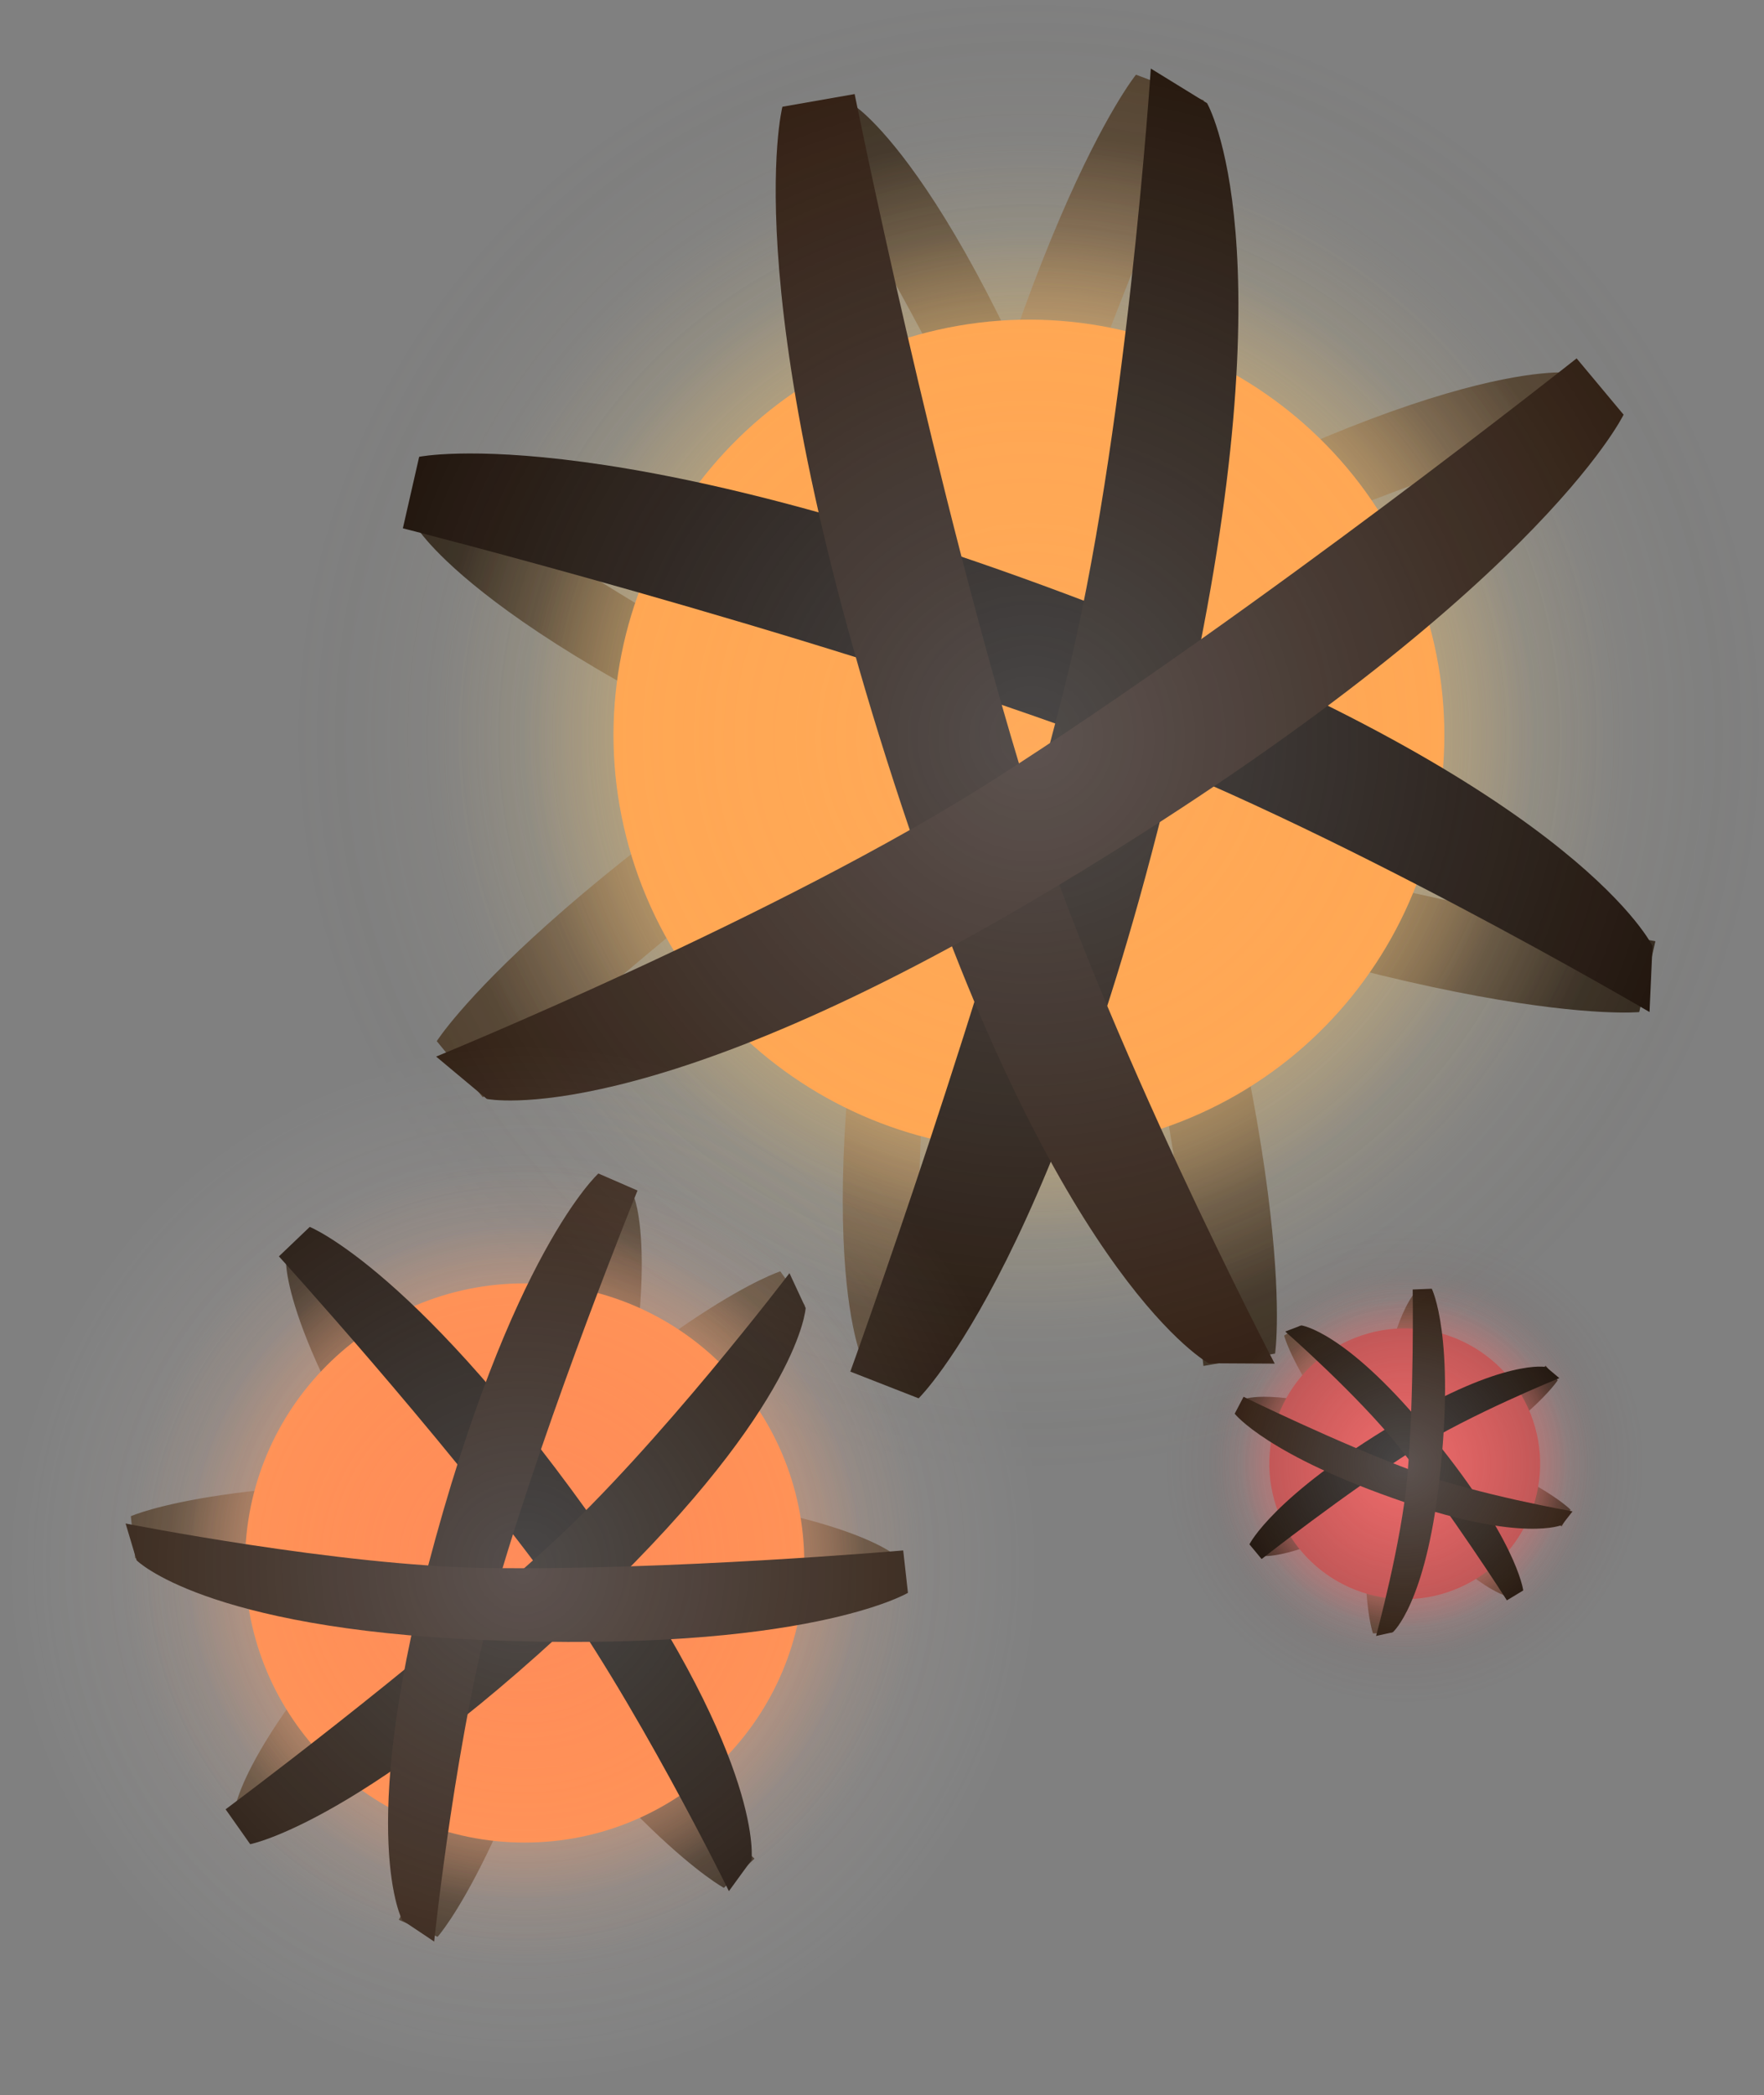 <svg version="1.1" xmlns="http://www.w3.org/2000/svg" xmlns:xlink="http://www.w3.org/1999/xlink" width="204.034" height="242.33" viewBox="0,0,204.034,242.33"><rect x="0" y="0" width="204.034" height="242.33" fill="#808080" stroke="none"/><defs><radialGradient cx="298.585" cy="230.163" r="17.985" gradientUnits="userSpaceOnUse" id="color-1"><stop offset="0" stop-color="#dcb094"/><stop offset="1" stop-color="#50402f"/></radialGradient><radialGradient cx="298.698" cy="230.11" r="18.177" gradientUnits="userSpaceOnUse" id="color-2"><stop offset="0" stop-color="#cca288"/><stop offset="1" stop-color="#3d3124"/></radialGradient><radialGradient cx="298.643" cy="229.996" r="17.985" gradientUnits="userSpaceOnUse" id="color-3"><stop offset="0" stop-color="#ffcbab"/><stop offset="1" stop-color="#544331"/></radialGradient><radialGradient cx="298.77" cy="230.004" r="18.177" gradientUnits="userSpaceOnUse" id="color-4"><stop offset="0" stop-color="#bc957e"/><stop offset="1" stop-color="#33291e"/></radialGradient><radialGradient cx="298.728" cy="230.307" r="27.711" gradientUnits="userSpaceOnUse" id="color-5"><stop offset="0" stop-color="#734545" stop-opacity="0.31"/><stop offset="1" stop-color="#734545" stop-opacity="0"/></radialGradient><radialGradient cx="298.728" cy="230.307" r="22.498" gradientUnits="userSpaceOnUse" id="color-6"><stop offset="0" stop-color="#eb7373" stop-opacity="0.63"/><stop offset="1" stop-color="#eb7373" stop-opacity="0"/></radialGradient><radialGradient cx="298.728" cy="230.307" r="19.046" gradientUnits="userSpaceOnUse" id="color-7"><stop offset="0" stop-color="#ff4f4f"/><stop offset="1" stop-color="#ff4f4f" stop-opacity="0"/></radialGradient><radialGradient cx="195.962" cy="241.114" r="40.169" gradientUnits="userSpaceOnUse" id="color-8"><stop offset="0" stop-color="#dcb094"/><stop offset="1" stop-color="#50402f"/></radialGradient><radialGradient cx="196.1" cy="241.357" r="40.597" gradientUnits="userSpaceOnUse" id="color-9"><stop offset="0" stop-color="#cca288"/><stop offset="1" stop-color="#3d3124"/></radialGradient><radialGradient cx="196.345" cy="241.217" r="40.169" gradientUnits="userSpaceOnUse" id="color-10"><stop offset="0" stop-color="#ffcbab"/><stop offset="1" stop-color="#544331"/></radialGradient><radialGradient cx="196.347" cy="241.5" r="40.597" gradientUnits="userSpaceOnUse" id="color-11"><stop offset="0" stop-color="#bc957e"/><stop offset="1" stop-color="#33291e"/></radialGradient><radialGradient cx="255.181" cy="145.988" r="69.036" gradientUnits="userSpaceOnUse" id="color-12"><stop offset="0" stop-color="#dcb094"/><stop offset="1" stop-color="#50402f"/></radialGradient><radialGradient cx="255.608" cy="146.206" r="69.772" gradientUnits="userSpaceOnUse" id="color-13"><stop offset="0" stop-color="#cca288"/><stop offset="1" stop-color="#3d3124"/></radialGradient><radialGradient cx="255.827" cy="145.772" r="69.036" gradientUnits="userSpaceOnUse" id="color-14"><stop offset="0" stop-color="#ffcbab"/><stop offset="1" stop-color="#544331"/></radialGradient><radialGradient cx="256.098" cy="146.177" r="69.772" gradientUnits="userSpaceOnUse" id="color-15"><stop offset="0" stop-color="#bc957e"/><stop offset="1" stop-color="#33291e"/></radialGradient><radialGradient cx="255.262" cy="146.025" r="84.999" gradientUnits="userSpaceOnUse" id="color-16"><stop offset="0" stop-color="#736445" stop-opacity="0.318"/><stop offset="1" stop-color="#736445" stop-opacity="0"/></radialGradient><radialGradient cx="255.262" cy="146.025" r="69.007" gradientUnits="userSpaceOnUse" id="color-17"><stop offset="0" stop-color="#ebcb73" stop-opacity="0.622"/><stop offset="1" stop-color="#ebcb73" stop-opacity="0"/></radialGradient><radialGradient cx="255.262" cy="146.025" r="58.42" gradientUnits="userSpaceOnUse" id="color-18"><stop offset="0" stop-color="#ffb74f"/><stop offset="1" stop-color="#ffb74f" stop-opacity="0"/></radialGradient><radialGradient cx="255.262" cy="146.025" r="48.039" gradientUnits="userSpaceOnUse" id="color-19"><stop offset="0" stop-color="#ff8c1f"/><stop offset="1" stop-color="#ff9d40"/></radialGradient><radialGradient cx="298.728" cy="230.307" r="15.662" gradientUnits="userSpaceOnUse" id="color-20"><stop offset="0" stop-color="#ea3939"/><stop offset="1" stop-color="#bd4b4b"/></radialGradient><radialGradient cx="196.935" cy="241.778" r="57.219" gradientUnits="userSpaceOnUse" id="color-21"><stop offset="0" stop-color="#735545" stop-opacity="0.306"/><stop offset="1" stop-color="#735545" stop-opacity="0"/></radialGradient><radialGradient cx="196.935" cy="241.778" r="46.454" gradientUnits="userSpaceOnUse" id="color-22"><stop offset="0" stop-color="#ea9d73" stop-opacity="0.629"/><stop offset="1" stop-color="#ea9d73" stop-opacity="0"/></radialGradient><radialGradient cx="196.935" cy="241.778" r="39.327" gradientUnits="userSpaceOnUse" id="color-23"><stop offset="0" stop-color="#ff8c4e"/><stop offset="1" stop-color="#ff8c4e" stop-opacity="0"/></radialGradient><radialGradient cx="196.935" cy="241.778" r="32.339" gradientUnits="userSpaceOnUse" id="color-24"><stop offset="0" stop-color="#ff631f"/><stop offset="1" stop-color="#ff8340"/></radialGradient><radialGradient cx="255.095" cy="145.953" r="70.383" gradientUnits="userSpaceOnUse" id="color-25"><stop offset="0" stop-color="#080504"/><stop offset="1" stop-color="#21150d"/></radialGradient><radialGradient cx="255.291" cy="146.028" r="69.64" gradientUnits="userSpaceOnUse" id="color-26"><stop offset="0" stop-color="#110b08"/><stop offset="1" stop-color="#26180e"/></radialGradient><radialGradient cx="255.264" cy="145.243" r="70.383" gradientUnits="userSpaceOnUse" id="color-27"><stop offset="0" stop-color="#170e0b"/><stop offset="1" stop-color="#332014"/></radialGradient><radialGradient cx="255.353" cy="145.417" r="69.64" gradientUnits="userSpaceOnUse" id="color-28"><stop offset="0" stop-color="#231511"/><stop offset="1" stop-color="#312014"/></radialGradient><radialGradient cx="195.932" cy="241.07" r="40.953" gradientUnits="userSpaceOnUse" id="color-29"><stop offset="0" stop-color="#080504"/><stop offset="1" stop-color="#21150d"/></radialGradient><radialGradient cx="196.003" cy="241.169" r="40.521" gradientUnits="userSpaceOnUse" id="color-30"><stop offset="0" stop-color="#110b08"/><stop offset="1" stop-color="#26180e"/></radialGradient><radialGradient cx="196.241" cy="240.78" r="40.953" gradientUnits="userSpaceOnUse" id="color-31"><stop offset="0" stop-color="#170e0b"/><stop offset="1" stop-color="#332014"/></radialGradient><radialGradient cx="196.229" cy="240.892" r="40.521" gradientUnits="userSpaceOnUse" id="color-32"><stop offset="0" stop-color="#231511"/><stop offset="1" stop-color="#312014"/></radialGradient><radialGradient cx="298.564" cy="230.176" r="18.337" gradientUnits="userSpaceOnUse" id="color-33"><stop offset="0" stop-color="#080504"/><stop offset="1" stop-color="#21150d"/></radialGradient><radialGradient cx="298.611" cy="230.147" r="18.143" gradientUnits="userSpaceOnUse" id="color-34"><stop offset="0" stop-color="#110b08"/><stop offset="1" stop-color="#26180e"/></radialGradient><radialGradient cx="298.445" cy="230.028" r="18.337" gradientUnits="userSpaceOnUse" id="color-35"><stop offset="0" stop-color="#170e0b"/><stop offset="1" stop-color="#332014"/></radialGradient><radialGradient cx="298.495" cy="230.037" r="18.143" gradientUnits="userSpaceOnUse" id="color-36"><stop offset="0" stop-color="#231511"/><stop offset="1" stop-color="#312014"/></radialGradient><radialGradient cx="196.75" cy="242.281" r="60.5" gradientUnits="userSpaceOnUse" id="color-37"><stop offset="0" stop-color="#ffffff" stop-opacity="0.265"/><stop offset="1" stop-color="#ffffff" stop-opacity="0"/></radialGradient><linearGradient x1="136.25" y1="242.281" x2="257.25" y2="242.281" gradientUnits="userSpaceOnUse" id="color-38"><stop offset="0" stop-color="#080808"/><stop offset="1" stop-color="#414141"/></linearGradient><radialGradient cx="255.5" cy="146.382" r="79.75" gradientUnits="userSpaceOnUse" id="color-39"><stop offset="0" stop-color="#ffffff" stop-opacity="0.265"/><stop offset="1" stop-color="#ffffff" stop-opacity="0"/></radialGradient><linearGradient x1="175.75" y1="146.382" x2="335.25" y2="146.382" gradientUnits="userSpaceOnUse" id="color-40"><stop offset="0" stop-color="#080808"/><stop offset="1" stop-color="#414141"/></linearGradient><radialGradient cx="298.75" cy="230.416" r="21.5" gradientUnits="userSpaceOnUse" id="color-41"><stop offset="0" stop-color="#ffffff" stop-opacity="0.265"/><stop offset="1" stop-color="#ffffff" stop-opacity="0"/></radialGradient><linearGradient x1="277.25" y1="230.416" x2="320.25" y2="230.416" gradientUnits="userSpaceOnUse" id="color-42"><stop offset="0" stop-color="#080808"/><stop offset="1" stop-color="#414141"/></linearGradient></defs><g transform="translate(-136.25,-61.003)"><g data-paper-data="{&quot;isPaintingLayer&quot;:true}" fill-rule="nonzero" stroke-linecap="butt" stroke-linejoin="miter" stroke-miterlimit="10" stroke-dasharray="" stroke-dashoffset="0" style="mix-blend-mode: normal"><path d="M295.057,249.923c0,0 -2.032,-5.505 -0.019,-22.028c1.731,-14.208 4.825,-17.314 4.825,-17.314l1.929,-0.413c0,0 -4.041,10.465 -4.755,17.963c-0.892,9.372 0.209,21.723 0.209,21.723z" data-paper-data="{&quot;index&quot;:null}" fill="url(#color-1)" stroke="#676767" stroke-width="0"/><path d="M316.887,237.555c0,0 -10.631,-6.383 -19.452,-9.673c-7.057,-2.632 -18.236,-3.565 -18.236,-3.565l1.214,-1.555c0,0 4.146,-1.427 17.684,3.219c15.744,5.403 19.809,9.635 19.809,9.635z" data-paper-data="{&quot;index&quot;:null}" fill="url(#color-2)" stroke="#676767" stroke-width="0"/><path d="M286.647,214.325c0,0 5.907,10.902 11.83,18.221c4.738,5.854 13.889,12.344 13.889,12.344l-1.836,0.721c0,0 -4.295,-0.879 -13.59,-11.764c-10.808,-12.658 -12.157,-18.37 -12.157,-18.37z" data-paper-data="{&quot;index&quot;:null}" fill="url(#color-3)" stroke="#676767" stroke-width="0"/><path d="M316.424,220.646c0,0 -3.103,4.981 -17.389,13.522c-12.285,7.345 -16.636,6.805 -16.636,6.805l-1.509,-1.27c0,0 10.745,-3.225 17.105,-7.259c7.951,-5.042 17.032,-13.485 17.032,-13.485z" data-paper-data="{&quot;index&quot;:null}" fill="url(#color-4)" stroke="#676767" stroke-width="0"/><path d="M289.917,204.034c14.51,-4.866 30.218,2.952 35.084,17.462c4.866,14.51 -2.952,30.218 -17.462,35.084c-14.51,4.866 -30.218,-2.952 -35.084,-17.462c-4.866,-14.51 2.952,-30.218 17.462,-35.084z" fill="url(#color-5)" stroke="none" stroke-width="0.5"/><path d="M291.575,208.977c11.78,-3.951 24.533,2.396 28.483,14.177c3.951,11.78 -2.396,24.533 -14.177,28.483c-11.78,3.951 -24.533,-2.396 -28.483,-14.177c-3.951,-11.78 2.396,-24.533 14.177,-28.483z" fill="url(#color-6)" stroke="none" stroke-width="0.5"/><path d="M292.672,212.249c9.973,-3.345 20.769,2.029 24.113,12.002c3.345,9.973 -2.029,20.769 -12.002,24.113c-9.973,3.345 -20.769,-2.029 -24.113,-12.002c-3.345,-9.973 2.029,-20.769 12.002,-24.113z" fill="url(#color-7)" stroke="none" stroke-width="0.5"/><path d="M151.385,236.371c0,0 11.944,-5.395 49.071,-3.516c31.927,1.616 39.335,8.019 39.335,8.019l1.225,4.232c0,0 -23.952,-7.353 -40.768,-7.76c-21.021,-0.509 -48.362,3.892 -48.362,3.892z" data-paper-data="{&quot;index&quot;:null}" fill="url(#color-8)" stroke="#676767" stroke-width="0"/><path d="M182.383,283.054c0,0 12.544,-24.69 18.481,-44.861c4.75,-16.136 5.066,-41.19 5.066,-41.19l3.656,2.46c0,0 3.834,9.01 -4.382,39.904c-9.554,35.926 -18.34,45.651 -18.34,45.651z" data-paper-data="{&quot;index&quot;:null}" fill="url(#color-9)" stroke="#676767" stroke-width="0"/><path d="M229.364,212.02c0,0 -23.356,14.88 -38.726,29.229c-12.295,11.479 -25.309,32.89 -25.309,32.89l-1.897,-3.977c0,0 1.281,-9.708 24.065,-32.131c26.496,-26.076 39.007,-29.981 39.007,-29.981z" data-paper-data="{&quot;index&quot;:null}" fill="url(#color-10)" stroke="#676767" stroke-width="0"/><path d="M219.98,279.355c0,0 -11.586,-6.127 -32.868,-36.607c-18.301,-26.21 -17.785,-35.989 -17.785,-35.989l2.592,-3.563c0,0 8.879,23.429 18.869,36.963c12.488,16.917 32.73,35.817 32.73,35.817z" data-paper-data="{&quot;index&quot;:null}" fill="url(#color-11)" stroke="#676767" stroke-width="0"/><path d="M186.77,181.424c0,0 12.014,-19.053 67.029,-51.538c47.309,-27.935 63.998,-25.773 63.998,-25.773l5.767,4.908c0,0 -41.311,12.153 -65.808,27.502c-30.623,19.188 -65.657,51.405 -65.657,51.405z" data-paper-data="{&quot;index&quot;:null}" fill="url(#color-12)" stroke="#676767" stroke-width="0"/><path d="M275.449,218.989c0,0 -5.409,-47.287 -16.009,-81.835c-8.48,-27.637 -31.765,-63.86 -31.765,-63.86l7.572,0.063c0,0 14.035,9.287 31.528,61.368c20.343,60.565 16.959,82.834 16.959,82.834z" data-paper-data="{&quot;index&quot;:null}" fill="url(#color-13)" stroke="#676767" stroke-width="0"/><path d="M275.507,72.621c0,0 -19.39,43.467 -27.832,78.605c-6.753,28.109 -5.124,71.14 -5.124,71.14l-6.488,-3.905c0,0 -7.362,-15.133 4.061,-68.873c13.284,-62.494 27.522,-79.948 27.522,-79.948z" data-paper-data="{&quot;index&quot;:null}" fill="url(#color-14)" stroke="#676767" stroke-width="0"/><path d="M325.853,178.062c0,0 -22.418,2.193 -81.814,-21.345c-51.076,-20.241 -59.602,-34.75 -59.602,-34.75l0.34,-7.565c0,0 34.932,25.181 62.078,35.12c33.935,12.424 80.867,20.343 80.867,20.343z" data-paper-data="{&quot;index&quot;:null}" fill="url(#color-15)" stroke="#676767" stroke-width="0"/><path d="M228.236,65.437c44.507,-14.926 92.688,9.054 107.614,53.562c14.926,44.507 -9.054,92.688 -53.562,107.614c-44.507,14.926 -92.688,-9.054 -107.614,-53.562c-14.926,-44.507 9.054,-92.688 53.562,-107.614z" fill="url(#color-16)" stroke="none" stroke-width="0.5"/><path d="M233.321,80.599c36.134,-12.118 75.249,7.351 87.367,43.484c12.118,36.134 -7.351,75.249 -43.484,87.367c-36.134,12.118 -75.249,-7.351 -87.367,-43.484c-12.118,-36.134 7.351,-75.249 43.484,-87.367z" fill="url(#color-17)" stroke="none" stroke-width="0.5"/><path d="M236.687,90.637c30.59,-10.259 63.705,6.223 73.963,36.813c10.259,30.59 -6.223,63.705 -36.813,73.963c-30.59,10.259 -63.705,-6.223 -73.963,-36.813c-10.259,-30.59 6.223,-63.705 36.813,-73.963z" fill="url(#color-18)" stroke="none" stroke-width="0.5"/><path d="M239.987,100.479c25.154,-8.436 52.385,5.117 60.82,30.272c8.436,25.154 -5.117,52.385 -30.272,60.82c-25.154,8.436 -52.385,-5.117 -60.82,-30.272c-8.436,-25.154 5.117,-52.385 30.272,-60.82z" fill="url(#color-19)" stroke="none" stroke-width="0.5"/><path d="M293.748,215.458c8.201,-2.75 17.078,1.668 19.829,9.869c2.75,8.201 -1.668,17.078 -9.869,19.829c-8.201,2.75 -17.078,-1.668 -19.829,-9.869c-2.75,-8.201 1.668,-17.078 9.869,-19.829z" fill="url(#color-20)" stroke="none" stroke-width="0.5"/><path d="M139.716,241.778c0,-31.601 25.618,-57.219 57.219,-57.219c31.601,0 57.219,25.618 57.219,57.219c0,31.601 -25.618,57.219 -57.219,57.219c-31.601,0 -57.219,-25.618 -57.219,-57.219z" fill="url(#color-21)" stroke="none" stroke-width="0.5"/><path d="M150.482,241.778c0,-25.656 20.798,-46.454 46.454,-46.454c25.656,0 46.454,20.798 46.454,46.454c0,25.656 -20.798,46.454 -46.454,46.454c-25.656,0 -46.454,-20.798 -46.454,-46.454z" fill="url(#color-22)" stroke="none" stroke-width="0.5"/><path d="M157.608,241.778c0,-21.72 17.607,-39.327 39.327,-39.327c21.72,0 39.327,17.607 39.327,39.327c0,21.72 -17.607,39.327 -39.327,39.327c-21.72,0 -39.327,-17.607 -39.327,-39.327z" fill="url(#color-23)" stroke="none" stroke-width="0.5"/><path d="M164.597,241.778c0,-17.86 14.478,-32.339 32.339,-32.339c17.86,0 32.339,14.478 32.339,32.339c0,17.86 -14.478,32.339 -32.339,32.339c-17.86,0 -32.339,-14.478 -32.339,-32.339z" fill="url(#color-24)" stroke="none" stroke-width="0.5"/><path d="M184.733,113.838c0,0 23.058,-4.734 82.974,19.01c51.523,20.418 59.68,37.577 59.68,37.577l-0.343,7.631c0,0 -37.165,-21.84 -64.549,-31.866c-34.232,-12.533 -79.647,-24.082 -79.647,-24.082z" fill="url(#color-25)" stroke="#676767" stroke-width="0"/><path d="M234.603,219.646c0,0 15.969,-44.056 24.84,-79.414c7.096,-28.285 9.917,-71.3 9.917,-71.3l6.505,4.005c0,0 9.609,16.389 -2.456,70.482c-14.031,62.904 -30.905,79.316 -30.905,79.316z" data-paper-data="{&quot;index&quot;:null}" fill="url(#color-26)" stroke="#676767" stroke-width="0"/><path d="M235.103,71.883c0,0 9.238,45.941 20.025,80.763c8.629,27.856 28.562,66.078 28.562,66.078l-7.639,-0.043c0,0 -16.724,-9.014 -34.512,-61.503c-20.685,-61.04 -14.791,-83.829 -14.791,-83.829z" data-paper-data="{&quot;index&quot;:null}" fill="url(#color-27)" stroke="#676767" stroke-width="0"/><path d="M324.044,108.965c0,0 -10.214,21.208 -65.421,54.462c-47.474,28.596 -66.065,24.681 -66.065,24.681l-5.861,-4.899c0,0 39.9,-16.316 64.475,-32.015c30.72,-19.626 67.438,-48.741 67.438,-48.741z" data-paper-data="{&quot;index&quot;:null}" fill="url(#color-28)" stroke="#676767" stroke-width="0"/><path d="M172.078,202.909c0,0 12.712,5.099 34.18,35.846c18.461,26.44 16.916,37.386 16.916,37.386l-2.615,3.594c0,0 -11.035,-22.524 -21.112,-36.176c-12.597,-17.065 -30.938,-37.241 -30.938,-37.241z" fill="url(#color-29)" stroke="#676767" stroke-width="0"/><path d="M162.344,270.27c0,0 21.885,-16.264 37.534,-30.582c12.518,-11.454 27.686,-31.43 27.686,-31.43l1.873,4.031c0,0 -0.593,11.039 -23.802,33.426c-26.99,26.035 -40.446,28.589 -40.446,28.589z" data-paper-data="{&quot;index&quot;:null}" fill="url(#color-30)" stroke="#676767" stroke-width="0"/><path d="M209.988,198.7c0,0 -10.253,25.265 -16.187,45.629c-4.747,16.29 -7.332,41.239 -7.332,41.239l-3.694,-2.471c0,0 -5.227,-9.741 2.977,-40.927c9.54,-36.267 19.712,-45.438 19.712,-45.438z" data-paper-data="{&quot;index&quot;:null}" fill="url(#color-31)" stroke="#676767" stroke-width="0"/><path d="M241.268,245.233c0,0 -11.761,7.019 -49.229,5.451c-32.219,-1.348 -39.988,-9.212 -39.988,-9.212l-1.273,-4.258c0,0 24.603,4.879 41.569,5.142c21.209,0.328 48.373,-2.027 48.373,-2.027z" data-paper-data="{&quot;index&quot;:null}" fill="url(#color-32)" stroke="#676767" stroke-width="0"/><path d="M280.766,239.623c0,0 2.679,-5.516 17.091,-14.132c12.393,-7.409 17.233,-6.373 17.233,-6.373l1.523,1.281c0,0 -10.409,4.216 -16.825,8.285c-8.02,5.086 -17.611,12.64 -17.611,12.64z" fill="url(#color-33)" stroke="#676767" stroke-width="0"/><path d="M310.544,246.1c0,0 -6.572,-10.289 -12.472,-17.731c-4.72,-5.953 -13.162,-13.36 -13.162,-13.36l1.86,-0.709c0,0 4.911,0.614 14.176,11.688c10.774,12.878 11.489,18.969 11.489,18.969z" data-paper-data="{&quot;index&quot;:null}" fill="url(#color-34)" stroke="#676767" stroke-width="0"/><path d="M280.085,222.558c0,0 10.96,5.378 19.867,8.673c7.126,2.635 18.187,4.579 18.187,4.579l-1.221,1.572c0,0 -4.516,2.027 -18.185,-2.624c-15.896,-5.408 -19.671,-10.241 -19.671,-10.241z" data-paper-data="{&quot;index&quot;:null}" fill="url(#color-35)" stroke="#676767" stroke-width="0"/><path d="M301.857,210.059c0,0 2.763,5.475 0.878,22.16c-1.621,14.347 -5.379,17.568 -5.379,17.568l-1.942,0.434c0,0 2.957,-10.834 3.611,-18.403c0.817,-9.462 0.624,-21.669 0.624,-21.669z" data-paper-data="{&quot;index&quot;:null}" fill="url(#color-36)" stroke="#676767" stroke-width="0"/><path d="M196.75,303.333c-33.413,0 -60.5,-27.334 -60.5,-61.053c0,-33.718 27.087,-61.053 60.5,-61.053c33.413,0 60.5,27.334 60.5,61.053c0,33.718 -27.087,61.053 -60.5,61.053z" fill="url(#color-37)" stroke="url(#color-38)" stroke-width="0"/><path d="M255.5,226.861c-44.045,0 -79.75,-36.031 -79.75,-80.478c0,-44.447 35.705,-80.478 79.75,-80.478c44.045,0 79.75,36.031 79.75,80.478c0,44.447 -35.705,80.478 -79.75,80.478z" fill="url(#color-39)" stroke="url(#color-40)" stroke-width="0"/><path d="M298.75,252.112c-11.874,0 -21.5,-9.714 -21.5,-21.696c0,-11.983 9.626,-21.696 21.5,-21.696c11.874,0 21.5,9.714 21.5,21.696c0,11.983 -9.626,21.696 -21.5,21.696z" fill="url(#color-41)" stroke="url(#color-42)" stroke-width="0"/></g></g></svg>